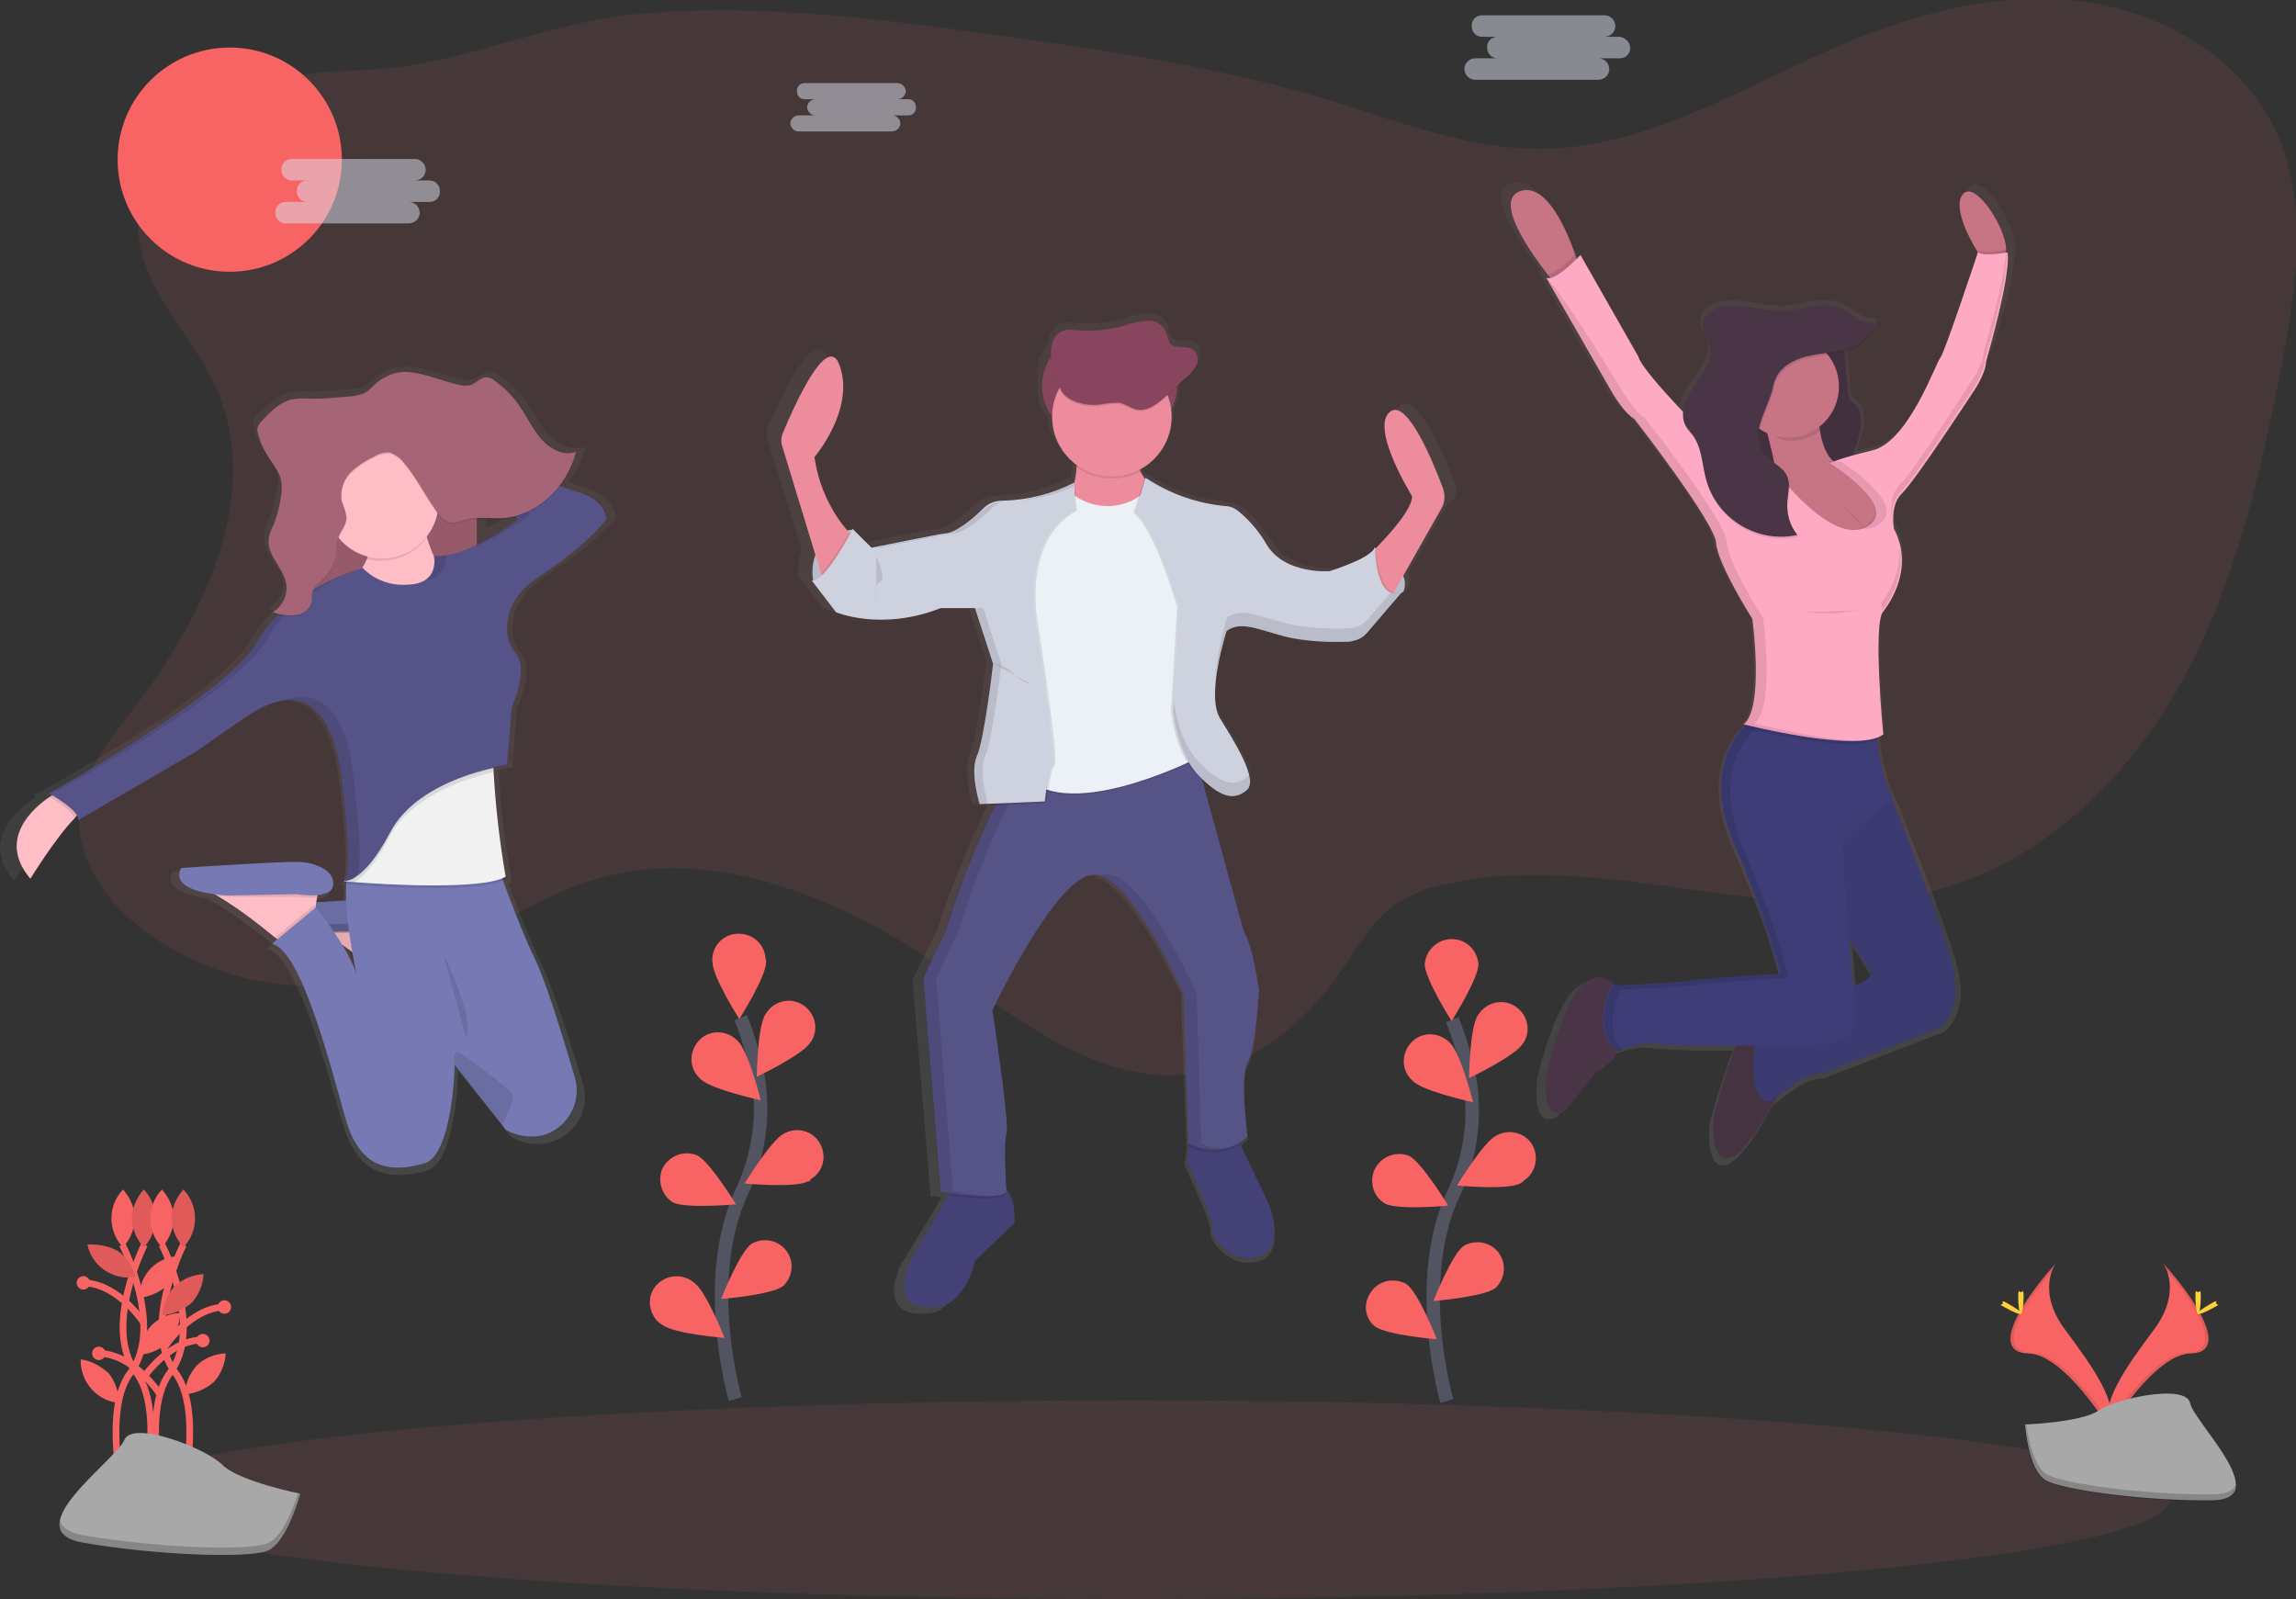 <?xml version="1.0" encoding="utf-8"?>
<!-- Generator: Adobe Illustrator 25.0.1, SVG Export Plug-In . SVG Version: 6.00 Build 0)  -->
<svg version="1.1" id="Camada_1" xmlns="http://www.w3.org/2000/svg" xmlns:xlink="http://www.w3.org/1999/xlink" x="0px" y="0px"
	 viewBox="0 0 342 238.2" style="enable-background:new 0 0 342 238.2;" xml:space="preserve">
<rect x="0" y="0" width="342" height="238.2" fill="#333333" stroke="none"/>
<style type="text/css">
	.st0{fill:#F86464;}
	.st1{opacity:0.1;fill:#F86464;enable-background:new    ;}
	.st2{fill:url(#Caminho_659_1_);}
	.st3{fill:#444176;}
	.st4{opacity:0.1;enable-background:new    ;}
	.st5{fill:#565387;}
	.st6{opacity:0.1;}
	.st7{fill:#CED2DF;}
	.st8{fill:#88455E;}
	.st9{fill:#EC8C9C;}
	.st10{fill:#EBF1F6;}
	.st11{fill:url(#Caminho_693_1_);}
	.st12{fill:url(#Caminho_694_1_);}
	.st13{fill:#FFBDC6;}
	.st14{fill:#7679B4;}
	.st15{fill:#A66477;}
	.st16{fill:#F2F1F2;}
	.st17{fill:#565388;}
	.st18{fill:url(#Caminho_725_1_);}
	.st19{fill:#493545;}
	.st20{opacity:5.000000e-02;enable-background:new    ;}
	.st21{fill:#3E3D77;}
	.st22{fill:#C77485;}
	.st23{fill:#FFAAC4;}
	.st24{fill:none;stroke:#535461;stroke-width:2;stroke-miterlimit:10;}
	.st25{opacity:0.5;fill:#DEE3F3;enable-background:new    ;}
	.st26{fill:none;stroke:#F86464;stroke-miterlimit:10;}
	.st27{fill:#A8A8A8;}
	.st28{opacity:0.2;enable-background:new    ;}
	.st29{fill:#FFD037;}
</style>
<g id="Grupo_549" transform="translate(0.02 -0.02)">
	<circle id="Elipse_104" class="st0" cx="34.2" cy="23.8" r="16.7"/>
	<path id="Caminho_658" class="st1" d="M32.2,57.9c7,15.9-1.9,34.2-12.5,47.9c-3.5,4.6-7.4,9.5-7.9,15.2c-0.6,7.1,4.2,13.6,9.9,17.8
		c10.6,7.8,24.3,10.1,36.9,6.2c10.7-3.4,19.6-11,30.4-14.1c18-5.2,37.1,3.4,52.5,14c10.9,7.5,22.6,16.7,35.8,15.1
		c9.3-1.1,17.1-7.6,22.4-15.3c2.6-3.7,4.8-7.8,8.6-10.3c2.3-1.4,4.8-2.4,7.5-2.8c23.9-5.1,49.3,7.4,72.9,0.9
		c15.9-4.3,28.6-16.9,36.5-31.4s11.6-30.9,14.7-47.1c2.2-11.5,4-24-1-34.6c-5.3-11.2-17.6-18-29.9-19.3s-24.7,2.2-36.1,7.2
		c-14.2,6.2-28.1,14.9-43.7,14.9c-10.6,0-20.6-4-30.7-7.1c-16.9-5.2-34.4-7.7-51.9-10.1c-16.8-2.3-33.7-4.4-50.5-3
		c-11.9,0.9-22.5,5.5-34,7.6c-7.5,1.4-15.1,0.4-22.5,2.7c-9.1,2.9-18.5,9.5-19,19.9C19.8,42.2,28.5,49.4,32.2,57.9z"/>
	
		<linearGradient id="Caminho_659_1_" gradientUnits="userSpaceOnUse" x1="-779.817" y1="656.202" x2="-779.817" y2="657.202" gradientTransform="matrix(102.296 0 0 -149.059 79937.539 98008.438)">
		<stop  offset="0" style="stop-color:#808080;stop-opacity:0.251"/>
		<stop  offset="0.54" style="stop-color:#808080;stop-opacity:0.122"/>
		<stop  offset="1" style="stop-color:#808080;stop-opacity:0.102"/>
	</linearGradient>
	<path id="Caminho_659" class="st2" d="M216.7,72c-1.5-4-5.5-13.4-8.1-11.6c-3.3,2.4,3.3,12.8,3.3,12.8c0.2,1.9-3.5,5.9-5.5,7.9
		v-0.2c0,0.1,0,0.1-0.1,0.2l-0.2-0.1c0,0.2-0.1,0.3-0.2,0.4c0-0.1,0-0.3,0-0.4c-0.4,1.6-7,3.7-7,3.7h-0.5c-1.9,0-6.7-0.4-8.9-4
		c-1.2-1.9-2.6-3.7-4.4-5.1c-0.6-0.5-1.3-0.7-2.1-0.8c-4.3-0.4-8.5-1.8-12.2-4.2l-0.2-0.1l0,0.1c-0.2-0.3-0.5-0.7-0.7-1.1l0,0
		l-0.1-0.2c3-1.5,5-4.6,5-8v-0.2c0.5-0.9,0.8-2,0.8-3.1v-1.1l1.4-1.2c0.7-0.5,1.2-1.2,1.6-2c0.1-0.3,0.2-0.7,0.2-1
		c0.1-0.6-0.2-1.2-0.7-1.6c-1.1-0.7-2.9,0-3.7-1c-0.4-0.5-0.3-1.1-0.5-1.7c-0.5-1.1-1.6-1.8-2.9-1.7c-1.2,0.1-2.4,0.3-3.5,0.7
		c-2.4,0.7-4.9,0.9-7.5,0.7c-0.7-0.1-1.4-0.1-2,0.1c-0.8,0.3-1.4,1.1-1.7,1.9c-0.1,0.3-0.1,0.7-0.2,1c-1,1.1-1.6,2.6-1.6,4.1V58
		c0,1.5,0.5,2.9,1.5,4c0.2,2.6,1.6,5,3.8,6.6v0.2l0,0c-0.1,0.9-0.2,1.7-0.4,2.5v-0.2c-3.3,1.6-6.8,2.6-10.4,2.7h-0.6
		c-1.1,0-2.1,0.4-2.9,1.1c-1.6,1.5-4.4,3.9-6.1,3.9c-0.4,0-9.4,1.8-11,2.1l-2.8-2.8l-0.1,0.2l-0.2-0.2c-0.3,0-0.6,0.1-0.9,0.1
		c-2.7-3.1-4.4-6.9-5-11c0,0,6.2-7.1,3.9-13.7c-2-5.6-7.3,6.4-8.9,10.1c-0.3,0.6-0.3,1.3-0.1,2l5.1,16.3c-0.5,1.3-0.6,2.6-0.4,4
		h-0.1l3.7,4.7c2.3,0.8,4.7,1.2,7.1,1.2c3.2,0,6.3-0.6,9.3-1.8h0.9l-0.2,0.1h4.4l2.8,8.4c-0.1,0.8-1.4,11.5-2.5,13.9
		c-0.3,0.8-0.5,1.7-0.4,2.5c0.1,1.7,0.3,3.3,0.8,4.9l2.4-0.1l-0.1,0.2c-3,6.1-5.5,12.4-7.6,18.8l-3.6,7.2l2.7,32.3h0.1l0.2,0l0,0
		c0.3,0,0.7,0.1,1.3,0.2l-0.2,0.4l-5.9,9.7c0,0-4.2,8.6,5.1,7c0,0,3.4-1,4.8-6.8l6.1-5.7c0,0,0.3-3.8-1.4-5.3
		c-0.1-1.8-0.4-6.9,0-8.1c0.5-1.5-2.2-18.6-2.2-18.6s9.6-20,15.5-20.5c0.4,0,0.9,0,1.3,0.2c4.8,1.6,10.6,13.2,12.3,16.8l0,0l0.1,0.2
		v0l0.1,0.1v0l0.1,0.1v0l0,0.1v0l0,0.1v0l0,0.1v0l0,0v0.1l0,0l0,0l0.8,22.5l0,0l0.1,0h0l-0.1,0.5l-0.3,2.3c0,0,4.2,8.8,3.9,9.9
		s2.8,5.6,7.1,4.4s1.7-8.2,1.7-8.2l-4.2-8.6l-0.2-0.4c0.4-0.3,0.8-0.5,1.2-0.9c0,0-1.3-9.2,0-11.2s1.6-11.1,1.6-11.1
		s-0.9-6.2-2.4-8.9l-6.4-22.8c1.9,1.8,3.4,2.5,4.6,2.4h0.2c0.5,0,1.1-0.1,1.6-0.4c0.3-0.1,0.5-0.3,0.7-0.5c0,0,0.1-0.1,0.1-0.1l0,0
		c1.8-1.5-2-7.3-4.2-10.8c-2.1-3.3,0.8-12.4,1-13.1c0.2-0.1,0.4-0.3,0.6-0.4c0.4-0.2,0.9-0.3,1.4-0.3c2.1,0.1,4.6,1.3,7.8,1.9
		c2.2,0.4,4.4,0.5,6.6,0.5h0.1c0.9,0,1.7,0,2.3,0c0.6,0,1.2-0.2,1.7-0.5l0,0c0.4-0.3,0.9-0.6,1.2-1l5.5-6.2l-0.1,0.1
		c0.3-0.7,0.3-1.5,0-2.2l5.8-10.1C217,74.3,217.1,73.1,216.7,72z"/>
	<path id="Caminho_660" class="st3" d="M151.1,182.2l-5.9,5.6c-1.3,5.8-4.7,6.7-4.7,6.7c-8.9,1.6-4.9-6.8-4.9-6.8l5.7-9.6l0.7-1.2
		c0,0,4-1.2,6.7-0.5c0.3,0.1,0.7,0.3,0.9,0.5C151.4,178.4,151.1,182.2,151.1,182.2z"/>
	<path id="Caminho_661" class="st3" d="M187.4,187.2c-4.2,1.2-7.1-3.2-6.8-4.3s-3.8-9.8-3.8-9.8l0.3-2.3l0.3-2.1l6.8,0.5l0.6,1.4
		l4,8.4C188.9,179,191.6,186,187.4,187.2z"/>
	<path id="Caminho_662" class="st4" d="M149.8,177.9c-0.6,1.1-5.9,0.5-8.4,0.2l0.7-1.2c0,0,4-1.2,6.7-0.5c0.3,0.1,0.7,0.3,0.9,0.5
		C149.8,177.5,149.8,177.9,149.8,177.9z"/>
	<path id="Caminho_663" class="st4" d="M184.8,170.5c-2.4,1.5-5.3,1.6-7.8,0.3l0.3-2.1l6.8,0.5L184.8,170.5z"/>
	<path id="Caminho_664" class="st5" d="M185.8,158.3c-1.2,2,0,11,0,11c-4,3.7-8.8,1-8.8,1l-0.7-22.2c0,0-8-18.3-13.6-17.8
		s-14.9,20.2-14.9,20.2s2.6,16.9,2.1,18.4s0,8.6,0,8.6c-0.9,1.5-9.8,0-9.8,0l-2.6-31.8l3.4-7.1c1.9-6.4,4.4-12.6,7.3-18.6
		c1-2.1,1.7-3.3,1.7-3.3l6.5-1.4l21.2-4.4l7.6,27.7c1.5,2.7,2.3,8.8,2.3,8.8S187,156.3,185.8,158.3z"/>
	<g id="Grupo_543" transform="translate(137.422 110.871)" class="st6">
		<path id="Caminho_665" d="M41.5,59.4l-0.7-22.2c0,0-8-18.3-13.6-17.8c-0.3,0-0.5,0.1-0.7,0.2c5.5,1.8,12.4,17.6,12.4,17.6
			l0.7,22.2c1.5,0.8,3.2,1.1,4.9,0.9C43.4,60.2,42.4,59.9,41.5,59.4z"/>
		<path id="Caminho_666" d="M4.5,66.6L2,34.8l3.4-7.1c1.9-6.4,4.4-12.6,7.3-18.6c1-2.1,1.7-3.3,1.7-3.3l6.5-1.4l19.3-4L40.1,0
			L18.9,4.4l-6.5,1.4c0,0-0.7,1.3-1.7,3.3c-2.9,6-5.4,12.2-7.3,18.6L0,34.8l2.6,31.8c2.6,0.4,5.2,0.6,7.8,0.6
			C8.4,67.2,6.5,66.9,4.5,66.6z"/>
	</g>
	<path id="Caminho_667" class="st7" d="M127.1,78.9c0,0-7,0.4-6,7.7l2,0.2l2.9-3.2l1.5-2.7v-0.6L127.1,78.9z"/>
	<path id="Caminho_668" class="st4" d="M127.1,78.9c0,0-7,0.4-6,7.7l2,0.2l2.9-3.2l1.5-2.7v-0.6L127.1,78.9z"/>
	<path id="Caminho_669" class="st7" d="M204.7,81.6c0,0,5.8,3.1,4.3,6.6l-1.8,0.7l-2.4-1.3l-0.4-3.2l0.2-2.2L204.7,81.6z"/>
	<path id="Caminho_670" class="st4" d="M204.7,81.6c0,0,5.8,3.1,4.3,6.6l-1.8,0.7l-2.4-1.3l-0.4-3.2l0.2-2.2L204.7,81.6z"/>
	<path id="Retângulo_454" class="st8" d="M162.8,49.9h4.9c4.2,0,7.6,3.4,7.6,7.6l0,0c0,4.2-3.4,7.6-7.6,7.6h-4.9
		c-4.2,0-7.6-3.4-7.6-7.6l0,0C155.2,53.3,158.6,49.9,162.8,49.9z"/>
	<path id="Caminho_671" class="st9" d="M127,79.9l-4.3,6.8l-0.4-1.2l-5.8-19c-0.2-0.6-0.2-1.3,0.1-2c1.5-3.6,6.7-15.5,8.5-9.9
		c2.2,6.5-3.8,13.5-3.8,13.5c0.6,4.2,2.4,8.1,5.1,11.2C126.8,79.7,127,79.9,127,79.9z"/>
	<path id="Caminho_672" class="st9" d="M203.8,82.8c0,0,6.7-6.4,6.5-8.9c0,0-6.4-10.3-3.2-12.6c2.5-1.8,6.3,7.4,7.8,11.4
		c0.4,1.1,0.3,2.3-0.3,3.2l-8.1,14.3L203.8,82.8z"/>
	<path id="Caminho_673" class="st9" d="M160.2,65.1c0,0,1.2,7.8-2.3,10.8s10.2,2.9,10.2,2.9l4.9-4.5c0,0-5.6-5.3-3.9-9.2L160.2,65.1
		z"/>
	<path id="Caminho_674" class="st4" d="M160,74c3.2,2.3,7.5,2.1,10.5-0.5l8.6,17.8l-0.5,21.7c0,0-17.8,9.2-25.1,3.6
		s-1.2-8.6-1.2-8.6l-1.7-16.7l1.8-10.8c0,0,3.3-5.1,3.6-5.1S160,74,160,74z"/>
	<path id="Caminho_675" class="st10" d="M160,73.8c3.2,2.3,7.6,2.1,10.5-0.5l8.6,17.8l-0.5,21.7c0,0-17.8,9.2-25.1,3.6
		s-1.2-8.6-1.2-8.6l-1.7-16.7l1.8-10.8c0,0,3.3-5.1,3.6-5.1S160,73.8,160,73.8z"/>
	<path id="Caminho_676" class="st4" d="M160,71.9c-3.2,1.7-6.8,2.6-10.4,2.7c-1,0-2,0.3-2.8,1.1c-1.5,1.5-4.2,3.8-5.9,3.8
		c-0.4,0-10.8,2.1-10.8,2.1l-2.8-2.8c0,0-4.1,8-6.1,7.7l3.6,4.7c0,0,6.7,2.9,15.6-0.6h5.1l2.7,8.3c0,0-1.3,11.3-2.4,13.7
		s0.4,7.2,0.4,7.2l9.7-0.4c0,0,0.5-4.8,1.2-5.4s-2.6-21.7-2.6-21.7s-2.2-11.9,5.9-16.2L160,71.9z"/>
	<path id="Caminho_677" class="st4" d="M156.3,115.3c-0.4,1.5-0.6,2.9-0.8,4.4l-7.4,0.3c1-2.1,1.7-3.3,1.7-3.3L156.3,115.3z"/>
	<path id="Caminho_678" class="st4" d="M127,79.9l-4.3,6.8l-0.4-1.2c1.6-1.9,3-4,4.2-6.2C126.7,79.5,126.8,79.7,127,79.9z"/>
	<path id="Caminho_679" class="st7" d="M160,71.9c-3.3,1.7-6.9,2.6-10.7,2.7c-1,0-2,0.3-2.8,1.1c-1.5,1.5-4.2,3.8-5.9,3.8
		c-0.4,0-10.8,2.1-10.8,2.1l-2.8-2.8c0,0-4.1,8-6.1,7.7l3.6,4.7c0,0,6.7,2.9,15.6-0.6h5.1l2.7,8.3c0,0-1.3,11.3-2.4,13.7
		s0.4,7.2,0.4,7.2l9.7-0.4c0,0,0.5-4.8,1.2-5.4s-2.6-21.7-2.6-21.7s-2.2-11.9,5.9-16.2L160,71.9z"/>
	<path id="Caminho_680" class="st4" d="M170.5,71.2c3.4,2.4,7.5,3.9,11.7,4.2c0.7,0,1.4,0.3,2,0.8c1.7,1.4,3.1,3.1,4.2,5
		c2.7,4.4,9.3,3.9,9.3,3.9s6.4-2,6.8-3.6c0,0,0.2,8.6,4.2,6.6l-5.3,6.1c-0.7,0.8-1.6,1.3-2.7,1.3c-2.8,0.1-5.6,0-8.4-0.5
		c-4.4-0.9-7.6-2.9-9.9-1.1c0,0-3.1,9.6-1,13s5.8,9.2,4,10.7s-3.8,1.3-7.2-2.2s-3.8-9.6-3.8-9.6l0.9-15.4c0,0-3.3-11.6-6.5-14
		L170.5,71.2z"/>
	<path id="Caminho_681" class="st4" d="M209.2,88l-5.3,6.2c-0.4,0.4-0.8,0.7-1.3,1l0,0c-0.4,0.2-0.9,0.3-1.4,0.3
		c-2.8,0.1-5.6,0-8.4-0.5c-4.1-0.8-7.2-2.7-9.5-1.4c-0.2,0.1-0.3,0.2-0.5,0.3c0,0-3.1,9.6-1,13s5.8,9.2,4,10.7
		c-0.3,0.3-0.6,0.5-1,0.6c-1.5,0.7-3.5,0.1-6.3-2.8c-3.4-3.6-3.8-9.6-3.8-9.6l0.9-15.4c0,0-3.3-11.6-6.5-14l1.4-5
		c3.5,2.3,7.5,3.7,11.7,4.1c0.7,0,1.4,0.3,2,0.8c1.7,1.4,3.1,3.1,4.2,5c2.7,4.4,9.3,3.9,9.3,3.9c1.6-0.5,3.1-1.1,4.6-1.8l0,0
		c0.8-0.3,1.5-0.8,2.2-1.4c0.1-0.1,0.2-0.3,0.2-0.4C205,81.5,205.2,90.1,209.2,88z"/>
	<path id="Caminho_682" class="st7" d="M208.9,88.1l-5.3,6.2c-0.3,0.3-0.6,0.6-1,0.8l0,0c-0.5,0.3-1.1,0.4-1.6,0.5
		c-2.8,0.1-5.6,0-8.4-0.5c-4-0.8-7-2.5-9.2-1.5c-0.3,0.1-0.5,0.3-0.7,0.4c0,0-3.1,9.6-1,13s5.8,9.2,4,10.7c-0.2,0.2-0.5,0.4-0.7,0.5
		c-1.6,0.9-3.5,0.4-6.5-2.7c-3.4-3.6-3.8-9.6-3.8-9.6l0.9-15.4c0,0-3.3-11.6-6.5-14l1.5-5.3l0.2,0.1c3.5,2.3,7.5,3.7,11.7,4.1
		c0.7,0,1.4,0.3,2,0.8c1.7,1.4,3.1,3.1,4.2,5c2.7,4.4,9.3,3.9,9.3,3.9c1.6-0.5,3.1-1.1,4.6-1.8l0,0c1.1-0.6,2-1.2,2.2-1.8v0.3
		C204.8,83.4,205.4,89.9,208.9,88.1z"/>
	<path id="Caminho_683" class="st4" d="M169.1,65.3h-9c0.2,1.4,0.3,2.9,0.2,4.3c2.8,2,6.5,2.2,9.5,0.7
		C168.9,68.7,168.4,66.9,169.1,65.3z"/>
	<circle id="Elipse_105" class="st9" cx="165.6" cy="62.1" r="8.9"/>
	<path id="Caminho_684" class="st4" d="M163.7,60.5c1-0.2,2-0.3,3-0.3c0.9,0.2,1.7,0.8,2.5,1c1.7,0.4,3.3-0.9,4.6-2.1l2.8-2.6
		c0.7-0.5,1.2-1.2,1.6-1.9c0.4-0.8,0.2-1.7-0.5-2.3c-1-0.7-2.8,0-3.5-1c-0.2-0.5-0.4-1.1-0.5-1.6c-0.5-1.1-1.6-1.8-2.8-1.7
		c-1.2,0.1-2.3,0.3-3.4,0.7c-2.3,0.7-4.8,0.9-7.2,0.7c-0.7-0.1-1.3-0.1-2,0.1c-0.8,0.3-1.4,1-1.6,1.9c-0.6,2,0.4,5.1,1.3,6.9
		S161.8,60.8,163.7,60.5z"/>
	<path id="Caminho_685" class="st8" d="M163.7,60.3c1-0.2,2-0.3,3-0.3c0.9,0.2,1.7,0.8,2.5,1c1.7,0.4,3.3-0.9,4.6-2.1l2.8-2.6
		c0.7-0.5,1.2-1.2,1.6-1.9c0.4-0.8,0.2-1.7-0.5-2.3c-1-0.7-2.8,0-3.5-1c-0.2-0.5-0.4-1.1-0.5-1.6c-0.5-1.1-1.6-1.8-2.8-1.7
		c-1.2,0.1-2.3,0.3-3.4,0.7c-2.3,0.7-4.8,0.9-7.2,0.7c-0.7-0.1-1.3-0.1-2,0.1c-0.8,0.3-1.4,1-1.6,1.9c-0.6,2,0.4,5.1,1.3,6.9
		S161.8,60.5,163.7,60.3z"/>
	<path id="Caminho_686" class="st4" d="M148.1,98.9c1.1,0.1,2.1,0.7,2.9,1.5c0.7,0.8,1.7,1.3,2.7,1.6"/>
	<path id="Caminho_687" class="st4" d="M130.5,82.8c0,0,1.6,3.6,0.6,3.9s-0.6,2.9-0.6,2.9"/>
	<g id="Grupo_544" transform="translate(130.937 71.998)" class="st6">
		<path id="Caminho_688" d="M0.1,9.6c0,0,10.4-2.1,10.8-2.1c1.7,0,4.4-2.3,5.9-3.8c0.5-0.5,1-0.8,1.7-0.9h-0.1c-1,0-2,0.3-2.8,1.1
			C14,5.2,11.3,7.6,9.7,7.6c-0.3,0-7,1.3-9.7,1.9L0.1,9.6z"/>
		<path id="Caminho_689" d="M29,0.5V0c-2.5,1.3-5.2,2.1-8,2.6C23.8,2.3,26.5,1.6,29,0.5L29,0.5z"/>
		<path id="Caminho_690" d="M16.2,47.8c0,0-1.5-4.8-0.4-7.2s2.4-13.7,2.4-13.7l-2.7-8.3h-5.2l-0.3,0.1h4.2l2.7,8.3
			c0,0-1.3,11.3-2.4,13.7s0.4,7.2,0.4,7.2l9.7-0.4v-0.1L16.2,47.8z"/>
	</g>
	<g id="Grupo_545" transform="translate(174.768 88.111)" class="st6">
		<path id="Caminho_691" d="M11,27.6c-0.2,0.2-0.5,0.4-0.7,0.5c-1.6,0.9-3.5,0.4-6.5-2.7c-2.7-2.8-3.5-7.2-3.7-8.9L0,17.8
			c0,0,0.4,6,3.8,9.6c3,3.1,4.9,3.6,6.5,2.7c0.3-0.1,0.5-0.3,0.7-0.5c0.5-0.4,0.5-1.3,0.3-2.3C11.2,27.3,11.1,27.5,11,27.6z"/>
		<path id="Caminho_692" d="M32.4,0.2l-3.5,4c-0.3,0.3-0.6,0.6-1,0.8l0,0c-0.5,0.3-1.1,0.4-1.6,0.5c-2.8,0.1-5.6,0-8.4-0.5
			c-4-0.8-7-2.5-9.2-1.5C8.4,3.6,8.2,3.7,8,3.9c0,0-2,6.2-1.7,10.4C6.6,11.4,7.1,8.6,8,5.9c0.2-0.2,0.5-0.3,0.7-0.4
			c2.3-1,5.2,0.8,9.2,1.5c2.8,0.5,5.6,0.6,8.4,0.5c0.6,0,1.1-0.2,1.6-0.5l0,0c0.4-0.2,0.7-0.5,1-0.8L34.3,0
			C33.8,0.3,33.1,0.4,32.4,0.2L32.4,0.2z"/>
	</g>
	
		<linearGradient id="Caminho_693_1_" gradientUnits="userSpaceOnUse" x1="1614.898" y1="-4712.797" x2="1614.898" y2="-4711.783" gradientTransform="matrix(0.328 0 0 -7.818604e-02 -478.9 -236.004)">
		<stop  offset="0" style="stop-color:#808080;stop-opacity:0.251"/>
		<stop  offset="0.54" style="stop-color:#808080;stop-opacity:0.122"/>
		<stop  offset="1" style="stop-color:#808080;stop-opacity:0.102"/>
	</linearGradient>
	<path id="Caminho_693" class="st11" d="M50.6,132.4c0.1,0.1,0.2,0.1,0.3,0C50.8,132.4,50.7,132.4,50.6,132.4z"/>
	
		<linearGradient id="Caminho_694_1_" gradientUnits="userSpaceOnUse" x1="-778.937" y1="655.527" x2="-778.937" y2="656.527" gradientTransform="matrix(91.814 0 0 -120.254 71563.117 79004.398)">
		<stop  offset="0" style="stop-color:#808080;stop-opacity:0.251"/>
		<stop  offset="0.54" style="stop-color:#808080;stop-opacity:0.122"/>
		<stop  offset="1" style="stop-color:#808080;stop-opacity:0.102"/>
	</linearGradient>
	<path id="Caminho_694" class="st12" d="M87.3,72.7c-0.6-0.2-1.6-0.5-2.7-0.9c1.2-1.5,2-3.2,2.5-5l-0.1,0c0-0.1,0.1-0.2,0.1-0.3
		c-2.1,0.9-4.5-0.6-6-2.5s-2.5-4.2-4.2-6c-0.7-0.7-1.4-1.3-2.2-1.9c-0.4-0.4-1-0.7-1.6-0.8c-1,0-1.7,0.9-2.6,1.2
		c-0.6,0.1-1.2,0.1-1.8-0.1C66.3,56,64,55,61.5,54.7c-1.3-0.2-2.6,0-3.9,0.4c-1.2,0.5-1.8,1.4-2.8,2.1c-1.1,0.8-3.2,0.8-4.4,0.9
		c-1.5,0.2-3.1,0.2-4.6,0.2c-0.9-0.1-1.8,0-2.6,0.1c-1.8,0.4-3.3,1.9-4.7,3.2c-0.4,0.3-0.6,0.7-0.8,1.2c0,0.1,0,0.3,0,0.4
		c0,0.4,0,0.7,0.2,1.1c0.4,1.2,1,2.4,1.8,3.5c0.6,0.8,1.1,1.6,1.5,2.5c0.2,0.5,0.2,1,0.2,1.4c0,0.5-0.1,1-0.2,1.5
		c-0.2,1.4-0.6,2.8-1.2,4.1c-0.3,0.7-0.6,1.4-0.7,2.2c0,0.2,0,0.3,0,0.5c-0.1,2.4,2.3,4.1,2.8,6.4c0,0.2,0.1,0.4,0.1,0.6
		c0,1.5-0.8,2.8-2.1,3.5c0.1,0,0.2,0.1,0.3,0.1c-0.1,0.1-0.2,0.1-0.3,0.2c0.2,0.1,0.5,0.2,0.7,0.2c-1.4,1.2-2.6,2.7-3.5,4.3
		C33.2,103.3,5,118.5,5,118.5l0.4,0.2l-0.3,0.2c-2.4,1.6-8.2,6.4-3,12.3c0,0,4-6.4,6.9-9.1c0.1-0.1,0.3-0.2,0.4-0.3
		c0.1,0.2,0.2,0.4,0.1,0.7L28,112.1c0,0,6.6-4.6,8.4-5.7c1.3-0.8,2.7-1.4,4.2-1.8l-0.2,0.1c0.7-0.2,1.4-0.3,2.1-0.3
		c3.3,0,6.8,2.5,8,12c1.6,12.8,0.8,15.1,0.3,15.4c-0.1,0-0.1,0-0.2,0c0,0,0,0,0.1,0c-0.1,0-0.1,0-0.2,0c0.1,0.1,0.2,0.1,0.3,0.1
		c0.1,0,0.1,0,0.2,0l0,0c0.1,0,0.2,0,0.2,0c0,0.1,0,0.2,0,0.4c0,0-0.1,0.1,0,0.1l0,0c0,0.7,0,1.5,0,2.3c-1.6,0.1-3.3,0.2-4.7,0.3
		l0.1-0.7l0.1-0.3c1.3-0.1,2.4-0.5,2.6-1.5c0.3-2.2-2.8-3.4-5.4-3.6s-18.2,0.9-18.2,0.9s-2.3,3,5.1,4l0.7,0.4c3.1,1.9,6,4,8.8,6.2
		l0.3,0.2l-0.9,0.7c4.6,1,9,18.6,11.5,26.6s7.8,7.7,12.3,6.5c4.2-1.1,4.7-13.2,4.7-14.7v-0.2l7.4,9.2l0.6,0.7
		c0.2,0.1,0.4,0.2,0.6,0.3c5.6,2.7,11.8-2.4,10-8.3c-1.8-5.9-4.5-14.6-6.4-18.3c-1.5-3.1-3.5-8.2-4.7-11.4c0.2-0.1,0.3-0.1,0.5-0.2
		c0,0,0-0.1-0.1-0.4l0.1,0c-1-5.2-1.6-10.5-1.9-15.8v-0.6c1.3-0.3,2.2-0.4,2.2-0.4l0-0.3l-0.2,0l0.7-8.5c0,0,2.7-5.8,0.6-8.2
		c-0.6-0.7-1.1-1.6-1.2-2.5c-0.4-2.2,0-5.9,4.9-9c7.5-4.8,10.4-8.6,10.4-8.6S91.9,74.1,87.3,72.7z M72.4,78.7v-3.9
		c1.4-0.1,2.8,0.1,4.2,0c0.7,0,1.4-0.2,2-0.3l0.3,0.2C76.9,76.2,74.7,77.5,72.4,78.7L72.4,78.7z M51.1,140.5
		c0.6,0.4,1.1,0.8,1.6,1.2c0.3,1.9,0.6,3.3,0.7,3.4C52.8,143.5,52,141.9,51.1,140.5L51.1,140.5z"/>
	<path id="Caminho_695" class="st13" d="M63,137.2l-0.3,1.8l-0.2,1.3l-0.5,2.5l-4.4,3.1c0,0-0.4-0.3-1.1-0.9
		c-2.7-2.2-5.4-4.3-8.4-6.1c-0.7-0.5-1.5-0.8-2.3-1.1L63,137.2z"/>
	<path id="Caminho_696" class="st4" d="M63,137.2l-0.3,1.8c-1,0.1-1.9,0-2.9-0.1L49.5,139c-0.5,0-0.9-0.1-1.4-0.1
		c-0.7-0.5-1.5-0.8-2.3-1.1L63,137.2z"/>
	<path id="Caminho_697" class="st14" d="M59.8,138.6c0,0,5.1,0.9,5.4-1.3s-2.6-3.4-5.1-3.5s-17.5,0.9-17.5,0.9s-2.6,3.5,6.9,4.1
		L59.8,138.6z"/>
	<path id="Caminho_698" class="st4" d="M63,137.2l-0.3,1.8l-0.2,1.3l-0.5,2.5l-4.4,3.1c0,0-0.4-0.3-1.1-0.9
		c-2.7-2.2-5.4-4.3-8.4-6.1c-0.7-0.5-1.5-0.8-2.3-1.1L63,137.2z"/>
	<path id="Caminho_699" class="st4" d="M63,137.2l-0.3,1.8c-1,0.1-1.9,0-2.9-0.1L49.5,139c-0.5,0-0.9-0.1-1.4-0.1
		c-0.7-0.5-1.5-0.8-2.3-1.1L63,137.2z"/>
	<path id="Caminho_700" class="st4" d="M59.8,138.6c0,0,5.1,0.9,5.4-1.3s-2.6-3.4-5.1-3.5s-17.5,0.9-17.5,0.9s-2.6,3.5,6.9,4.1
		L59.8,138.6z"/>
	<rect id="Retângulo_455" x="44.2" y="66.2" class="st15" width="26.8" height="31.8"/>
	<rect id="Retângulo_456" x="44.2" y="66.2" class="st4" width="26.8" height="31.8"/>
	<path id="Caminho_701" class="st13" d="M12.7,120.7c-0.6,0.3-1.2,0.6-1.6,1.2c-2.7,2.7-6.6,9-6.6,9c-5-5.9,0.5-10.6,2.9-12.2
		c0.6-0.4,1-0.6,1-0.6L12.7,120.7z"/>
	<path id="Caminho_702" class="st13" d="M62.7,76.3c0,0,1.3,9.2,5.9,11.4S62.7,94,62.7,94l-14.2-5.3c0,0,8.1-2.6,6.5-10.4L62.7,76.3
		z"/>
	<path id="Caminho_703" class="st13" d="M47.5,131.9l-0.3,1.8l-0.2,1.3l-0.5,2.5l-4.4,3.1c0,0-0.4-0.3-1.1-0.9
		c-2.7-2.2-5.4-4.3-8.4-6.1c-0.7-0.5-1.5-0.8-2.3-1.1L47.5,131.9z"/>
	<path id="Caminho_704" class="st4" d="M47.5,131.9l-0.3,1.8c-1,0.1-1.9,0-2.9-0.1L34,133.6c-0.5,0-0.9-0.1-1.4-0.1
		c-0.7-0.5-1.5-0.8-2.3-1.1L47.5,131.9z"/>
	<path id="Caminho_705" class="st14" d="M44.2,133.2c0,0,5.1,0.9,5.4-1.3s-2.6-3.4-5.1-3.5s-17.5,0.9-17.5,0.9s-2.6,3.5,6.9,4.1
		L44.2,133.2z"/>
	<path id="Caminho_706" class="st4" d="M46.9,135l-0.5,2.5l-4.4,3.1c0,0-0.4-0.3-1.1-0.9l5.8-4.8L46.9,135z"/>
	<path id="Caminho_707" class="st14" d="M75.9,168.6c-0.2-0.1-0.4-0.2-0.6-0.3l-0.5-0.7l-7.1-9v0.2c0,1.5-0.6,13.4-4.5,14.5
		c-4.3,1.2-9.4,1.5-11.7-6.5s-6.6-25.2-11-26.2l6.5-5.4c0,0,4.3,5,6.1,9.9c-0.1-0.3-3.1-14.2-0.6-16.7h21.4c0,0,3.3,9.4,5.6,14.1
		c1.8,3.6,4.4,12.2,6.1,18c1.1,3.6-1,7.5-4.7,8.6C79.2,169.5,77.5,169.3,75.9,168.6z"/>
	<path id="Caminho_708" class="st4" d="M75.3,131c-3.3,2-17.8,1.2-22.6,0.8l-1.3-0.1c-0.1,0,0-0.1,0-0.1l0.1-1.3l3.5-8.9L74,110.5
		c-0.4,1.6-0.6,3.3-0.5,4.9C73.8,120.6,74.4,125.8,75.3,131z"/>
	<path id="Caminho_709" class="st16" d="M75.3,130.6c-3.3,2-17.8,1.2-22.6,0.8l-1.3-0.1h-0.2l0.2-0.1l1.2-0.3l2.5-10L74,110
		c-0.4,1.6-0.6,3.3-0.5,4.9C73.8,120.2,74.4,125.4,75.3,130.6z"/>
	<path id="Caminho_710" class="st4" d="M73.5,115c-3.8,0.9-12.3,3.5-15.5,9.7c-2.2,4.2-4,6-5.2,6.7l-1.3-0.1l0-0.1l1.2-0.3l2.5-10
		L74,110C73.6,111.6,73.4,113.3,73.5,115z"/>
	<path id="Caminho_711" class="st4" d="M8.3,118.1l4.4,2.6c-0.6,0.3-1.2,0.6-1.6,1.2c-0.4-1.1-2.7-2.6-3.7-3.2
		C7.9,118.3,8.3,118.1,8.3,118.1z"/>
	<path id="Caminho_712" class="st4" d="M50.7,131.5c-0.1,0.1-0.2,0-0.3,0C50.5,131.5,50.6,131.5,50.7,131.5z"/>
	<path id="Caminho_713" class="st17" d="M60.7,87.1c-2.5,0.2-5-0.7-6.7-2.5c0,0-11.7,3.4-15.7,11S7.3,118.2,7.3,118.2s4.7,2.6,4.3,4
		l17.7-10.3c0,0,6.3-4.5,8.1-5.6s11.4-7.3,13.5,9.8s0,15.1,0,15.1s2.9,1,7.2-7.2S75.5,114,75.5,114l0.7-8.6c0,0,2.6-5.7,0.6-8.1
		c-0.6-0.7-1-1.6-1.2-2.5c-0.3-2.2,0-5.9,4.7-8.9c7.2-4.7,10-8.5,10-8.5s0.1-2.8-4.3-4.1s-22.3-8.5-22.3-8.5l-0.6,2.5l14.1,10
		c0,0-7,5.7-12.6,5.6C64.6,82.7,65.6,87,60.7,87.1z"/>
	<path id="Caminho_714" class="st4" d="M63.4,80.3c-0.3-1.2-0.6-2.4-0.8-3.6l-7.8,2.1c0.3,1.5,0.3,3-0.2,4.5
		C57.9,84.1,61.3,83,63.4,80.3L63.4,80.3z"/>
	<circle id="Elipse_106" class="st13" cx="56.9" cy="74.8" r="8.4"/>
	<path id="Caminho_715" class="st4" d="M61.4,55.7c2.3,0.3,4.5,1.3,6.8,1.8c0.6,0.2,1.2,0.2,1.8,0.1c0.9-0.3,1.6-1.2,2.5-1.2
		c0.6,0.1,1.1,0.4,1.5,0.8c0.8,0.6,1.5,1.2,2.1,1.9c1.6,1.7,2.6,4,4,5.9s3.7,3.3,5.7,2.5c-1.4,5.4-5.9,9.5-10.9,9.9
		c-2,0.1-4-0.3-5.9,0.3c-0.5,0.2-1,0.3-1.5,0.4c-1.1,0-2-1-2.7-2c-1.6-2.3-2.9-4.9-4.7-7c-0.5-0.7-1.3-1.2-2.1-1.5
		c-0.8,0-1.7,0.2-2.4,0.7c-1.3,0.6-2.5,1.4-3.5,2.4c-1,1.1-1.5,2.7-1.2,4.2c0.3,0.8,0.6,1.5,0.7,2.4c0,1.3-1.2,2.3-1.4,3.6
		c-0.1,0.5-0.1,1.1-0.1,1.6c-0.2,1.7-1.1,3.3-2.5,4.4c-0.5,0.4-0.9,0.9-1.1,1.6c-0.1,0.5,0,0.9-0.1,1.4c-0.3,1.1-1.2,1.8-2.3,1.9
		c-1.2,0.2-2.4,0-3.5-0.4c1.5-0.9,2.3-2.6,2-4.3c-0.5-2.4-2.8-4.1-2.6-6.5c0.1-0.7,0.3-1.5,0.7-2.1c0.5-1.3,0.9-2.7,1.1-4.1
		c0.2-1.1,0.2-2.2-0.1-3.2c-0.4-0.9-0.9-1.7-1.5-2.5c-0.7-1.1-1.3-2.2-1.7-3.5c-0.1-0.4-0.2-0.8-0.2-1.1c0.1-0.5,0.4-0.9,0.7-1.2
		c1.3-1.4,2.7-2.8,4.5-3.2c0.8-0.1,1.7-0.2,2.5-0.1c1.5,0,2.9,0,4.4-0.2C51.9,59,54,59,55,58.2c0.9-0.7,1.5-1.6,2.7-2.1
		C58.8,55.7,60.1,55.6,61.4,55.7z"/>
	<path id="Caminho_716" class="st4" d="M66,142.1c0,0,4.8,9.5,3.4,12.5"/>
	<path id="Caminho_717" class="st4" d="M74.8,167.6l-7.1-9v0.2c0,0-0.4-2.9,0.9-1.9c3,2.1,7.7,5.6,7.8,6.3S75.5,166.1,74.8,167.6z"
		/>
	<g id="Grupo_546" transform="translate(7.426 64.703)" class="st6">
		<path id="Caminho_718" d="M57.3,18c0,0,0.6,2.5-1.3,3.7c1.8-0.1,3.2-1.7,3-3.6c0-0.1,0-0.2,0-0.3C58.5,18,57.9,18.1,57.3,18z"/>
		<path id="Caminho_719" d="M1.6,52.9c0,0,27-15,30.9-22.6c2.8-5.5,9.7-8.8,13.3-10.2c-2.7,0.9-11.6,4.3-14.9,10.8
			C27,38.6,0,53.5,0,53.5L1.6,52.9z"/>
		<path id="Caminho_720" d="M62.6,16.9c3.2-1.2,6.3-2.9,9-5l-14.1-10l0.3-1.4L56.5,0l-0.6,2.5l14.1,10
			C67.7,14.2,65.2,15.7,62.6,16.9z"/>
		<path id="Caminho_721" d="M62.7,50.7c1.8-0.6,3.6-1.1,5.5-1.4l0-0.3C66.3,49.4,64.5,50,62.7,50.7z"/>
		<path id="Caminho_722" d="M45.6,66h-0.1c-0.1,0.1-0.2,0-0.3,0c0.1,0,0.2,0,0.3,0c0.5-0.3,1.2-2.5-0.3-15.1
			c-1.6-13.5-8-12.5-11.5-10.9c3.6-1,8.5-0.1,9.8,11.5c1.5,12.7,0.8,14.9,0.3,15.1C44.5,66.6,45.1,66.4,45.6,66z"/>
		<path id="Caminho_723" d="M43.9,66.6c-0.1,0-0.2,0-0.3,0C43.6,66.7,43.8,66.7,43.9,66.6z"/>
	</g>
	<path id="Caminho_724" class="st15" d="M61.4,55.5c2.3,0.3,4.5,1.3,6.8,1.8c0.6,0.2,1.2,0.2,1.8,0.1c0.9-0.3,1.6-1.2,2.5-1.2
		c0.6,0.1,1.1,0.4,1.5,0.8c0.8,0.6,1.5,1.2,2.1,1.9c1.6,1.7,2.6,4,4,5.9s3.7,3.3,5.7,2.5c-1.4,5.4-5.9,9.5-10.9,9.9
		c-2,0.1-4-0.3-5.9,0.3c-0.5,0.2-1,0.3-1.5,0.4c-1.1,0-2-1-2.7-2c-1.6-2.3-2.9-4.9-4.7-7c-0.5-0.7-1.3-1.2-2.1-1.5
		c-0.8,0-1.7,0.2-2.4,0.7c-1.3,0.6-2.5,1.4-3.5,2.4c-1,1.1-1.5,2.7-1.2,4.2c0.3,0.8,0.6,1.5,0.7,2.4c0,1.3-1.2,2.3-1.4,3.6
		c-0.1,0.5-0.1,1.1-0.1,1.6c-0.2,1.7-1.1,3.3-2.5,4.4c-0.5,0.4-0.9,0.9-1.1,1.6c-0.1,0.5,0,0.9-0.1,1.4c-0.3,1.1-1.2,1.8-2.3,1.9
		c-1.2,0.2-2.4,0-3.5-0.4c1.5-0.9,2.3-2.6,2-4.3c-0.5-2.4-2.8-4.1-2.6-6.5c0.1-0.7,0.3-1.5,0.7-2.1c0.5-1.3,0.9-2.7,1.1-4.1
		c0.2-1.1,0.2-2.2-0.1-3.2c-0.4-0.9-0.9-1.7-1.5-2.5c-0.7-1.1-1.3-2.2-1.7-3.5c-0.1-0.4-0.2-0.8-0.2-1.1c0.1-0.5,0.4-0.9,0.7-1.2
		c1.3-1.4,2.7-2.8,4.5-3.2c0.8-0.1,1.7-0.2,2.5-0.1c1.5,0,2.9,0,4.4-0.2c1.2-0.1,3.2-0.1,4.3-0.9c0.9-0.7,1.5-1.6,2.7-2.1
		C58.8,55.4,60.1,55.3,61.4,55.5z"/>
	
		<linearGradient id="Caminho_725_1_" gradientUnits="userSpaceOnUse" x1="-777.198" y1="656.154" x2="-777.198" y2="657.154" gradientTransform="matrix(76.341 0 0 -146.557 59593.836 96338.133)">
		<stop  offset="0" style="stop-color:#808080;stop-opacity:0.251"/>
		<stop  offset="0.54" style="stop-color:#808080;stop-opacity:0.122"/>
		<stop  offset="1" style="stop-color:#808080;stop-opacity:0.102"/>
	</linearGradient>
	<path id="Caminho_725" class="st18" d="M300.1,36.7L300.1,36.7v-0.1c0,0,0-0.1,0-0.1H300v-0.3c-0.1-3.3-4.8-10.4-6.6-8.4
		c-1.6,1.8,0.8,6.4,2.1,8.5l0.1,0.2l-0.1,0c0,0-5.2,15.4-5.8,16s-4.8,12.7-10.4,14c-1.1,0.3-2,0.5-2.8,0.7l0.1-0.2
		c0.4-1.2,0.8-2.4,1-3.6c0.2-1.3,0-2.9-0.7-3.5c-0.3-0.3-0.7-0.4-1-0.9c-0.2-0.4-0.3-0.9-0.3-1.4l-0.5-5.8l0.3-0.1
		c2-0.6,3.9-2.2,4.2-4.2c-0.1,0-0.1,0-0.2,0.1c0-0.1,0-0.2,0.1-0.4c-1.7,0.7-3.2-1.1-4.9-1.9c-2.7-1.3-5.7-0.1-8.5,0.2
		c-3.1,0.3-6.1-1-9.3-0.7c-1.7,0.1-3.7,1.3-3.6,3c0.1,0.9,0.7,1.7,1,2.6c0.7,2.2-0.8,4.4-2.2,6.2c-1,1.2-1.6,2.6-1.9,4.1
		c-3.1-3.2-6.5-7-6.8-8.4l-9-15.4c0,0-0.2,0.2-0.6,0.6c-0.1-0.2-0.1-0.4-0.2-0.6c-1.1-3.2-4.4-11-8.5-9.6s1.7,9.4,4.2,12.6l0.4,0.4
		c-0.2,0.1-0.4,0-0.6,0l10,17.2c0,0,1.8,3.3,3.5,4.2c0,0,12.4,15.7,12.6,18.8s5.6,11.5,5.6,11.5s1.8,13.6-1.4,16h0.5
		c-0.2,0.1-0.3,0.3-0.5,0.5c-2.4,2.6-5.4,8.2-1.3,17.7c6.1,14,7,19.5,7,19.5s-11.5,0.6-13.8,1c-2,0.4-9.8,0.7-11.6,0.7
		c-0.6-0.7-2.5-2.4-5.1,0c-3.2,3-5.5,13-5.5,13s-1.2,8.1,2.9,6c0,0,4.8-6.7,6.2-7c0.7-0.1,1.4-1.1,1.9-2.1l0,0l0,0
		c0,0,0.2-0.1,0.4-0.2l0,0c1-0.4,3.8-1.4,6-0.9c3.9,0.3,7.8,0.4,11.7,0.3c-1.2,2.9-3.4,10.4-3.4,10.4s-0.9,7,2.1,6.7
		c2.2-0.2,5.5-5.7,7.2-8.9c1.3-0.9,4.8-4.2,7.5-4l17.9-6.9c0,0,4.2-2.4,2-10.3c-1.8-6.3-6.9-19.2-8.9-24.2l0,0l-0.1-0.1
		c-0.5-1.2-0.8-1.9-0.8-1.9l0,0c-0.8-2.3-1.4-4.7-1.6-7.1c0-0.2,0-0.4,0-0.6c0.2-0.1,0.5-0.2,0.7-0.4c0,0-1.7-16.9,0-18.7l0,0l0,0
		l0,0v0l0,0l0,0l0,0l0.1-0.1l0,0l0.1-0.1l0,0c0.1-0.1,0.2-0.3,0.3-0.4l0,0c1.7-2.4,2.5-5.4,2.2-8.4l0,0c0-0.2,0-0.3-0.1-0.5l0,0
		c-0.2-1-0.5-2-1-2.9c-0.1-0.4-0.1-0.8-0.1-1.2v-1c0-0.2,0-0.3,0.1-0.5v-0.1c0-0.1,0-0.1,0-0.2v-0.1c0-0.1,0-0.1,0-0.2v-0.1
		c0-0.1,0-0.2,0.1-0.3v0c0-0.1,0-0.1,0.1-0.2l0-0.1l0.1-0.2l0-0.1c0-0.1,0.1-0.1,0.1-0.2l0-0.1c0-0.1,0.1-0.2,0.1-0.2l0-0.1l0.1-0.2
		l0.1-0.1l0.1-0.2l0.1-0.1c0.1-0.1,0.1-0.1,0.2-0.2c2-1.8,10.8-15.1,10.8-15.1s2.1-3,2.1-4.9C296.7,53,300.5,40.5,300.1,36.7z
		 M276.5,148.2c-0.2-2-0.4-4.6-0.6-7.2l3.4,5.3C279.3,146.4,279,148,276.5,148.2L276.5,148.2z"/>
	<path id="Caminho_726" class="st19" d="M240.8,147.1c0,0-2.1-3.2-5.1-0.3s-5.3,12.8-5.3,12.8s-1.2,7.9,2.8,5.9c0,0,4.7-6.6,6-6.9
		s2.8-4,2.8-4L240.8,147.1z"/>
	<path id="Caminho_727" class="st19" d="M262.8,155c0,0-2.8-1.3-3.7-0.3s-3.8,11.3-3.8,11.3s-0.9,6.7,2.1,6.5s8.1-10.9,8.1-10.9
		L262.8,155z"/>
	<path id="Caminho_728" class="st20" d="M262.8,155c0,0-2.8-1.3-3.7-0.3s-3.8,11.3-3.8,11.3s-0.9,6.7,2.1,6.5s8.1-10.9,8.1-10.9
		L262.8,155z"/>
	<path id="Caminho_729" class="st21" d="M272.4,135.1l6.3,9.8c0,0-0.4,2.2-4.3,1.8l-13.1,8.2c0,0-1.1,10,2.5,9.1
		c0.6-0.1,4.7-4.4,7.6-4.1l17.3-6.7c0,0,4.1-2.3,1.9-10.1s-9.5-25.8-9.5-25.8l-11.5,6.4L272.4,135.1z"/>
	<path id="Caminho_730" class="st20" d="M272.4,135.1l6.3,9.8c0,0-0.4,2.2-4.3,1.8l-13.1,8.2c0,0-1.1,10,2.5,9.1
		c0.6-0.1,4.7-4.4,7.6-4.1l17.3-6.7c0,0,4.1-2.3,1.9-10.1s-9.5-25.8-9.5-25.8l-11.5,6.4L272.4,135.1z"/>
	<path id="Caminho_731" class="st21" d="M276.4,149.6c0.9,5.6-4.1,6-4.1,6s-22.4,0.4-25.1-0.1s-6.2,1-6.2,1
		c-4.5-2.8-0.9-9.7-0.9-9.7s9.4-0.3,11.6-0.7s13.3-1,13.3-1s-0.9-5.4-6.7-19.2c-4-9.4-1.1-14.9,1.2-17.4c0.6-0.7,1.3-1.3,2-1.8
		l18,0.9c0,0.9,0,1.8,0.1,2.7c0.3,3.1,1.1,6.1,2.4,9c-1,0-7.6,6.2-7.6,6.2S275.5,144,276.4,149.6z"/>
	<path id="Caminho_732" class="st4" d="M241.5,147.4c0,0,9.4-0.3,11.6-0.7s13.3-1,13.3-1s-0.9-5.4-6.7-19.2
		c-4-9.4-1.1-14.9,1.2-17.4c0.6-0.7,1.3-1.3,2-1.8l16.7,0.8v-0.5l-18-0.9c-0.8,0.5-1.4,1.1-2,1.8c-2.3,2.6-5.2,8.1-1.2,17.4
		c5.9,13.8,6.8,19.2,6.8,19.2s-11.2,0.6-13.3,1s-11.6,0.7-11.6,0.7s-3.7,6.9,0.9,9.7c0,0,0.1-0.1,0.4-0.2
		C238.4,153.2,241.5,147.4,241.5,147.4z"/>
	<rect id="Retângulo_457" x="259.2" y="52.8" class="st19" width="9.1" height="23"/>
	<rect id="Retângulo_458" x="259.2" y="52.8" class="st4" width="9.1" height="23"/>
	<path id="Caminho_733" class="st19" d="M273.5,49.4c0.3,0.1,0.7,0.1,0.9,0.5c0.1,0.3,0.2,0.7,0.2,1.1l0.6,7.1
		c0,0.5,0.1,0.9,0.3,1.4c0.2,0.5,0.6,0.5,1,0.9c0.6,0.6,0.8,2.2,0.6,3.5c-0.2,1.2-0.5,2.4-1,3.5c-0.4,1.7-0.9,3.3-1.5,4.9
		c-0.7,1.4-1.9,2.2-2.7,1s-0.7-3.5-0.8-5.5c-0.3-3.2-1.5-6-1.6-9.3c-0.1-2.6,0.6-5.1,1.1-7.6c0.3-1.7,0.3-3.8,0.8-5.3
		C271.7,47.4,272.4,49.1,273.5,49.4z"/>
	<path id="Caminho_734" class="st4" d="M273.5,49.4c0.3,0.1,0.7,0.1,0.9,0.5c0.1,0.3,0.2,0.7,0.2,1.1l0.6,7.1c0,0.5,0.1,0.9,0.3,1.4
		c0.2,0.5,0.6,0.5,1,0.9c0.6,0.6,0.8,2.2,0.6,3.5c-0.2,1.2-0.5,2.4-1,3.5c-0.4,1.7-0.9,3.3-1.5,4.9c-0.7,1.4-1.9,2.2-2.7,1
		s-0.7-3.5-0.8-5.5c-0.3-3.2-1.5-6-1.6-9.3c-0.1-2.6,0.6-5.1,1.1-7.6c0.3-1.7,0.3-3.8,0.8-5.3C271.7,47.4,272.4,49.1,273.5,49.4z"/>
	<path id="Caminho_735" class="st22" d="M235,39.3l-3.5,2.9c0,0-0.4-0.5-1-1.3c-2.4-3.1-8.1-11-4.1-12.4s7.1,6.2,8.2,9.4
		C234.9,38.8,235,39.3,235,39.3z"/>
	<path id="Caminho_736" class="st22" d="M298.5,38.3c-1.5,2.2-3.5,0-3.5,0s-0.3-0.4-0.6-1c-1.2-2-3.6-6.6-2-8.4
		c1.8-2,6.3,4.9,6.4,8.2C298.8,37.5,298.7,37.9,298.5,38.3z"/>
	<path id="Caminho_737" class="st22" d="M262.5,62c0,0,2.9,9.4,2.1,12.2s6.3,6,6.3,6h8.2c0,0,2.9-6,2.2-7.8s-7-3.1-7-3.1
		s-3.7,0-3.5-9.8L262.5,62z"/>
	<path id="Caminho_738" class="st4" d="M235,39.3l-3.5,2.9c0,0-0.4-0.5-1-1.3c1.3-0.2,3.3-2.1,4.1-3C234.9,38.8,235,39.3,235,39.3z"
		/>
	<path id="Caminho_739" class="st4" d="M298.5,38.3c-1.5,2.2-3.5,0-3.5,0s-0.3-0.4-0.6-1l0-0.1c1,0.7,3.9,0.1,4.3,0
		C298.8,37.5,298.7,37.9,298.5,38.3z"/>
	<path id="Caminho_740" class="st4" d="M279.7,110.2c-4.5,2.1-19.3-1.6-20.2-1.8c0.6-0.7,1.3-1.3,2-1.8l18,0.9
		C279.6,108.4,279.6,109.3,279.7,110.2z"/>
	<path id="Caminho_741" class="st23" d="M264.4,70.1c0,0-3.5,1.2-8.5-3.4c0,0-11.2-11-11.9-13.6L235.4,38c0,0-3.7,4-5.1,3.4
		l9.7,16.9c0,0,1.8,3.2,3.4,4.1c0,0,12,15.4,12.2,18.5s5.4,11.3,5.4,11.3s1.8,13.3-1.3,15.7c0,0,17.2,4.4,20.8,1.5
		c0,0-1.6-16.6,0-18.3c0,0,5-5.9,1.6-12.3c0,0-0.7-3.5,1.2-5.3s10.4-14.8,10.4-14.8s2.1-2.9,2.1-4.8c0,0,3.8-12.9,3.2-16.3
		c0,0-3.4,0.7-4.4,0c0,0-5,15.1-5.6,15.7s-4.7,12.5-10.1,13.8s-6.3,1.9-6.3,1.9s10.6,6.6,5.4,9.5S264.4,70.1,264.4,70.1z"/>
	<path id="Caminho_742" class="st4" d="M271,64.3c-0.2-1.4-0.2-2.8-0.2-4.2l-8.2,2.5c0.2,0.5,0.4,1.1,0.5,1.7
		c0.9,0.4,2.2,1.4,3.3,1.4C268.1,65.7,269.7,65.3,271,64.3L271,64.3z"/>
	<circle id="Elipse_107" class="st22" cx="266.3" cy="57.6" r="7.6"/>
	<path id="Caminho_743" class="st4" d="M257.2,45.9c-1.7,0.1-3.5,1.3-3.5,3c0.2,0.9,0.5,1.8,1,2.6c0.7,2.1-0.8,4.3-2.1,6.1
		s-2.5,4.3-1.4,6.2c0.3,0.5,0.7,0.9,1,1.3c1.4,1.9,1.4,4.4,2,6.6c1.6,5.9,7.6,9.6,13.6,8.3c-1.1-1.4-1.6-3.1-1.5-4.9
		c0.1-1.3,0.5-2.6,0-3.8c-0.6-1.5-2.5-2.1-3.5-3.5c-0.9-1.4-1-3.2-0.4-4.8c0.5-1.6,1.3-3.1,1.7-4.7c0.1-0.5,0.2-0.9,0.4-1.4
		c0.7-1.9,2.7-3,4.7-3.5s4.1-0.5,6-1.1s3.8-2.1,4-4.1c-1.6,0.7-3.1-1-4.7-1.8c-2.6-1.3-5.5-0.1-8.2,0.2
		C263.2,46.9,260.3,45.7,257.2,45.9z"/>
	<path id="Caminho_744" class="st19" d="M257.1,45.6c-1.7,0.1-3.5,1.3-3.5,3c0.2,0.9,0.5,1.8,1,2.6c0.7,2.1-0.8,4.3-2.1,6.1
		s-2.5,4.3-1.4,6.2c0.3,0.5,0.7,0.9,1,1.3c1.4,1.9,1.4,4.4,2,6.6c1.6,5.9,7.6,9.6,13.6,8.3c-1.1-1.4-1.6-3.1-1.5-4.9
		c0.1-1.3,0.5-2.6,0-3.8c-0.6-1.5-2.5-2.1-3.5-3.5c-0.9-1.4-1-3.2-0.4-4.8c0.5-1.6,1.3-3.1,1.7-4.7c0.1-0.5,0.2-0.9,0.4-1.4
		c0.7-1.9,2.7-3,4.7-3.5s4.1-0.5,6-1.1s3.8-2.1,4-4.1c-1.6,0.7-3.1-1-4.7-1.8c-2.6-1.3-5.5-0.1-8.2,0.2
		C263,46.6,260.2,45.3,257.1,45.6z"/>
	<path id="Caminho_745" class="st4" d="M273.8,74.6c0,0,3.1,2.7,3.7,3.9"/>
	<path id="Caminho_746" class="st4" d="M280.4,90.8c-1.9,0-3.7,0.1-5.6,0.4c-1.8,0.4-6,0-6,0"/>
	<g id="Grupo_547" transform="translate(230.211 37.392)" class="st6">
		<path id="Caminho_747" d="M47.7,40.9c-0.3,0.2-0.7,0.3-1.1,0.4c1,0.2,2,0.1,2.8-0.4c5.1-2.9-5.4-9.5-5.4-9.5h-1.8
			C42.2,31.4,52.8,38,47.7,40.9z"/>
		<path id="Caminho_748" d="M68.7,0.3c0-0.1,0-0.2,0-0.3c-0.6,0.1-1.2,0.2-1.8,0.3C67.4,0.3,68,0.3,68.7,0.3z"/>
		<path id="Caminho_749" d="M31.1,70.4c3.1-2.3,1.3-15.7,1.3-15.7s-5.3-8.2-5.4-11.3S14.8,24.9,14.8,24.9c-1.6-0.9-3.4-4.1-3.4-4.1
			S1.5,4.6,0,4l9.7,16.9c0,0,1.8,3.2,3.4,4.1c0,0,12,15.4,12.2,18.5s5.4,11.3,5.4,11.3s1.8,13.3-1.3,15.7c0,0,10.5,2.7,16.9,2.5
			C39.9,72.6,31.1,70.4,31.1,70.4z"/>
		<path id="Caminho_750" d="M34.3,32.8l-0.1-0.1c-0.1,0-0.2,0.1-0.3,0.1C34,32.8,34.1,32.8,34.3,32.8z"/>
	</g>
	<g id="Grupo_548" transform="translate(280.218 37.374)" class="st6">
		<path id="Caminho_751" d="M18.6,0L18.6,0c-0.2,4.5-3.4,15.1-3.4,15.1c0,1.9-2.1,4.8-2.1,4.8S4.7,33,2.8,34.8
			C0.9,36.5,1.6,40,1.6,40l0,0c-0.2-1.5,0.3-3,1.3-4.1c1.9-1.8,10.4-14.8,10.4-14.8s2.1-2.9,2.1-4.8C15.4,16.3,19.2,3.4,18.6,0z"/>
		<path id="Caminho_752" d="M0,52.4c0.2,1.2,0.1-0.1,0.1,1.2c0,0,3.6-4.2,2.6-9.4C2.8,47.1,1.9,50,0,52.4z"/>
	</g>
	<ellipse id="Elipse_108" class="st1" cx="169.1" cy="223.4" rx="154" ry="14.8"/>
	<path id="Caminho_753" class="st24" d="M109.5,208.4c0,0-5.2-17.8,1-30.9c2.6-5.5,3.4-11.7,2.3-17.6c-0.6-2.8-1.4-5.6-2.5-8.3"/>
	<path id="Caminho_754" class="st0" d="M114.1,143.3c0,2.2-4,8.5-4,8.5s-4-6.3-4-8.5c-0.2-2.2,1.5-4.1,3.7-4.2s4.1,1.5,4.2,3.7
		C114.1,142.9,114.1,143.1,114.1,143.3L114.1,143.3z"/>
	<path id="Caminho_755" class="st0" d="M120.6,155.4c-1.2,1.8-7.9,5-7.9,5s0.1-7.5,1.3-9.3c1.1-1.9,3.5-2.6,5.4-1.5
		c1.9,1.1,2.6,3.5,1.5,5.4C120.8,155.1,120.7,155.2,120.6,155.4L120.6,155.4z"/>
	<path id="Caminho_756" class="st0" d="M120.3,176c-1.9,1-9.4,0.3-9.4,0.3s3.9-6.4,5.8-7.4c1.9-1.1,4.3-0.5,5.4,1.4
		c1.1,1.9,0.5,4.3-1.4,5.4C120.7,175.9,120.5,176,120.3,176L120.3,176z"/>
	<path id="Caminho_757" class="st0" d="M116.6,191.6c-1.8,1.3-9.2,1.9-9.2,1.9s2.7-6.9,4.5-8.2c1.9-1.1,4.3-0.5,5.4,1.3
		C118.3,188.2,118,190.3,116.6,191.6L116.6,191.6z"/>
	<path id="Caminho_758" class="st0" d="M104.4,160.8c1.6,1.5,8.9,3.1,8.9,3.1s-1.8-7.2-3.4-8.8c-1.5-1.6-4-1.8-5.6-0.3
		c-1.6,1.5-1.8,4-0.3,5.6C104.1,160.5,104.2,160.7,104.4,160.8L104.4,160.8z"/>
	<path id="Caminho_759" class="st0" d="M100.2,179.1c1.9,1,9.4,0.3,9.4,0.3s-3.9-6.4-5.8-7.3c-2-0.8-4.3,0.1-5.2,2.1
		C97.9,176,98.6,178.1,100.2,179.1L100.2,179.1z"/>
	<path id="Caminho_760" class="st0" d="M98.7,197.4c1.8,1.3,9.2,1.9,9.2,1.9s-2.7-6.9-4.5-8.2c-1.6-1.4-4.1-1.3-5.6,0.3
		s-1.3,4.1,0.3,5.6C98.3,197.1,98.5,197.3,98.7,197.4L98.7,197.4z"/>
	<path id="Caminho_761" class="st1" d="M114.1,143.3c0,2.2-4,8.5-4,8.5s-4-6.3-4-8.5c-0.2-2.2,1.5-4.1,3.7-4.2s4.1,1.5,4.2,3.7
		C114.1,142.9,114.1,143.1,114.1,143.3L114.1,143.3z"/>
	<path id="Caminho_762" class="st1" d="M120.6,155.4c-1.2,1.8-7.9,5-7.9,5s0.1-7.5,1.3-9.3c1.1-1.9,3.5-2.6,5.4-1.5
		c1.9,1.1,2.6,3.5,1.5,5.4C120.8,155.1,120.7,155.2,120.6,155.4L120.6,155.4z"/>
	<path id="Caminho_763" class="st1" d="M120.3,176c-1.9,1-9.4,0.3-9.4,0.3s3.9-6.4,5.8-7.4c1.9-1.1,4.3-0.5,5.4,1.4
		c1.1,1.9,0.5,4.3-1.4,5.4C120.7,175.9,120.5,176,120.3,176L120.3,176z"/>
	<path id="Caminho_764" class="st1" d="M116.6,191.6c-1.8,1.3-9.2,1.9-9.2,1.9s2.7-6.9,4.5-8.2c1.9-1.1,4.3-0.5,5.4,1.3
		C118.3,188.2,118,190.3,116.6,191.6L116.6,191.6z"/>
	<path id="Caminho_765" class="st1" d="M104.4,160.8c1.6,1.5,8.9,3.1,8.9,3.1s-1.8-7.2-3.4-8.8c-1.5-1.6-4-1.8-5.6-0.3
		c-1.6,1.5-1.8,4-0.3,5.6C104.1,160.5,104.2,160.7,104.4,160.8L104.4,160.8z"/>
	<path id="Caminho_766" class="st1" d="M100.2,179.1c1.9,1,9.4,0.3,9.4,0.3s-3.9-6.4-5.8-7.3c-2-0.8-4.3,0.1-5.2,2.1
		C97.9,176,98.6,178.1,100.2,179.1L100.2,179.1z"/>
	<path id="Caminho_767" class="st1" d="M98.7,197.4c1.8,1.3,9.2,1.9,9.2,1.9s-2.7-6.9-4.5-8.2c-1.6-1.4-4.1-1.3-5.6,0.3
		s-1.3,4.1,0.3,5.6C98.3,197.1,98.5,197.3,98.7,197.4L98.7,197.4z"/>
	<path id="Caminho_768" class="st24" d="M215.5,208.7c0,0-5.2-17.8,1-30.9c2.6-5.5,3.4-11.7,2.3-17.6c-0.6-2.8-1.4-5.6-2.5-8.3"/>
	<path id="Caminho_769" class="st0" d="M220.2,143.6c0,2.2-4,8.5-4,8.5s-4-6.3-4-8.5c0.2-2.2,2.1-3.8,4.2-3.7
		C218.5,140,220,141.6,220.2,143.6L220.2,143.6z"/>
	<path id="Caminho_770" class="st0" d="M226.7,155.6c-1.2,1.8-7.9,5-7.9,5s0.1-7.5,1.3-9.3c1.1-1.9,3.5-2.6,5.4-1.5s2.6,3.5,1.5,5.4
		C226.9,155.4,226.8,155.5,226.7,155.6L226.7,155.6z"/>
	<path id="Caminho_771" class="st0" d="M226.4,176.3c-1.9,1-9.4,0.3-9.4,0.3s3.9-6.4,5.8-7.4c1.9-1.1,4.3-0.5,5.4,1.3
		c1.1,1.9,0.5,4.3-1.3,5.4C226.8,176.1,226.6,176.2,226.4,176.3L226.4,176.3z"/>
	<path id="Caminho_772" class="st0" d="M222.7,191.9c-1.8,1.3-9.2,1.9-9.2,1.9s2.7-6.9,4.5-8.2c1.9-1.1,4.3-0.5,5.4,1.3
		C224.4,188.5,224.1,190.6,222.7,191.9L222.7,191.9z"/>
	<path id="Caminho_773" class="st0" d="M210.5,161.1c1.6,1.5,8.9,3.1,8.9,3.1s-1.8-7.2-3.4-8.8c-1.5-1.6-4-1.8-5.6-0.3
		c-1.6,1.5-1.8,4-0.3,5.6C210.2,160.8,210.3,160.9,210.5,161.1L210.5,161.1z"/>
	<path id="Caminho_774" class="st0" d="M206.3,179.3c1.9,1,9.4,0.3,9.4,0.3s-3.9-6.4-5.8-7.4c-2-0.8-4.3,0.1-5.2,2.1
		C203.9,176.2,204.6,178.3,206.3,179.3L206.3,179.3z"/>
	<path id="Caminho_775" class="st0" d="M204.8,197.6c1.8,1.3,9.2,1.9,9.2,1.9s-2.7-6.9-4.5-8.2c-1.9-1.1-4.3-0.5-5.4,1.3
		C203,194.3,203.3,196.4,204.8,197.6L204.8,197.6z"/>
	<path id="Caminho_776" class="st1" d="M220.2,143.6c0,2.2-4,8.5-4,8.5s-4-6.3-4-8.5c0.2-2.2,2.1-3.8,4.2-3.7
		C218.5,140,220,141.6,220.2,143.6L220.2,143.6z"/>
	<path id="Caminho_777" class="st1" d="M226.7,155.6c-1.2,1.8-7.9,5-7.9,5s0.1-7.5,1.3-9.3c1.1-1.9,3.5-2.6,5.4-1.5s2.6,3.5,1.5,5.4
		C226.9,155.4,226.8,155.5,226.7,155.6L226.7,155.6z"/>
	<path id="Caminho_778" class="st1" d="M226.4,176.3c-1.9,1-9.4,0.3-9.4,0.3s3.9-6.4,5.8-7.4c1.9-1.1,4.3-0.5,5.4,1.3
		c1.1,1.9,0.5,4.3-1.3,5.4C226.8,176.1,226.6,176.2,226.4,176.3L226.4,176.3z"/>
	<path id="Caminho_779" class="st1" d="M222.7,191.9c-1.8,1.3-9.2,1.9-9.2,1.9s2.7-6.9,4.5-8.2c1.9-1.1,4.3-0.5,5.4,1.3
		C224.4,188.5,224.1,190.6,222.7,191.9L222.7,191.9z"/>
	<path id="Caminho_780" class="st1" d="M210.5,161.1c1.6,1.5,8.9,3.1,8.9,3.1s-1.8-7.2-3.4-8.8c-1.5-1.6-4-1.8-5.6-0.3
		c-1.6,1.5-1.8,4-0.3,5.6C210.2,160.8,210.3,160.9,210.5,161.1L210.5,161.1z"/>
	<path id="Caminho_781" class="st1" d="M206.3,179.3c1.9,1,9.4,0.3,9.4,0.3s-3.9-6.4-5.8-7.4c-2-0.8-4.3,0.1-5.2,2.1
		C203.9,176.2,204.6,178.3,206.3,179.3L206.3,179.3z"/>
	<path id="Caminho_782" class="st1" d="M204.8,197.6c1.8,1.3,9.2,1.9,9.2,1.9s-2.7-6.9-4.5-8.2c-1.9-1.1-4.3-0.5-5.4,1.3
		C203,194.3,203.3,196.4,204.8,197.6L204.8,197.6z"/>
	<path id="Caminho_783" class="st25" d="M241.2,5.5h-2.3c0.9,0,1.6-0.6,1.7-1.5c0-0.9-0.6-1.6-1.5-1.7c0,0-0.1,0-0.1,0h-18.3
		c-0.9,0-1.6,0.8-1.5,1.7c0,0.8,0.7,1.5,1.5,1.5h2.3c-0.9,0-1.6,0.8-1.5,1.7c0,0.8,0.7,1.5,1.5,1.5h-3.2c-0.9,0-1.6,0.6-1.7,1.5
		c0,0.9,0.6,1.6,1.5,1.7c0,0,0.1,0,0.1,0H238c0.9,0,1.6-0.6,1.7-1.5c0-0.9-0.6-1.6-1.5-1.7c0,0-0.1,0-0.1,0h3.2
		c0.9,0,1.6-0.8,1.5-1.7C242.7,6.2,242,5.6,241.2,5.5L241.2,5.5z"/>
	<path id="Caminho_784" class="st25" d="M135.3,14.8h-1.7c0.7,0,1.2-0.5,1.3-1.1c0-0.7-0.5-1.2-1.1-1.3c0,0-0.1,0-0.1,0h-13.9
		c-0.7,0-1.2,0.6-1.1,1.3c0,0.6,0.5,1.1,1.1,1.1h1.7c-0.7,0-1.2,0.5-1.3,1.1c0,0.7,0.5,1.2,1.1,1.3c0,0,0.1,0,0.1,0h-2.4
		c-0.7,0-1.2,0.5-1.3,1.1c0,0.7,0.5,1.2,1.1,1.3c0,0,0.1,0,0.1,0h13.9c0.7,0,1.2-0.5,1.3-1.1c0-0.7-0.5-1.2-1.1-1.3c0,0-0.1,0-0.1,0
		h2.4c0.7,0,1.2-0.6,1.1-1.3C136.4,15.3,135.9,14.8,135.3,14.8L135.3,14.8z"/>
	<path id="Caminho_785" class="st26" d="M18.2,185.4c0,0,6.3,12.4,1.2,19.1s0.5,25.2,0.5,25.2"/>
	<path id="Caminho_786" class="st0" d="M20.1,181.5c-0.1,1.6-0.7,3.1-1.8,4.3c-2.3-2.4-2.3-6.2,0-8.6
		C19.4,178.4,20,179.9,20.1,181.5z"/>
	<path id="Caminho_787" class="st26" d="M21.5,185.4c0,0-6.3,12.4-1.2,19.1s-0.5,25.2-0.5,25.2"/>
	<path id="Caminho_788" class="st0" d="M19.6,181.5c0.1,1.6,0.7,3.1,1.8,4.3c2.3-2.4,2.3-6.2,0-8.6
		C20.3,178.4,19.7,179.9,19.6,181.5z"/>
	<path id="Caminho_789" class="st4" d="M19.6,181.5c0.1,1.6,0.7,3.1,1.8,4.3c2.3-2.4,2.3-6.2,0-8.6
		C20.3,178.4,19.7,179.9,19.6,181.5z"/>
	<path id="Caminho_790" class="st26" d="M24.1,185.4c0,0,6.3,12.4,1.2,19.1s0.5,25.2,0.5,25.2"/>
	<path id="Caminho_791" class="st0" d="M25.9,181.5c-0.1,1.6-0.7,3.1-1.8,4.3c-2.3-2.4-2.3-6.2,0-8.6
		C25.2,178.4,25.8,179.9,25.9,181.5z"/>
	<path id="Caminho_792" class="st0" d="M25,191.4c-1.2,1.1-2.7,1.8-4.3,1.9c0-3.4,2.6-6.1,6-6.2C26.6,188.7,26,190.2,25,191.4z"/>
	<path id="Caminho_793" class="st0" d="M25.1,199.9c-1.2,1.1-2.7,1.8-4.3,1.9c0-3.4,2.6-6.1,6-6.2C26.8,197.2,26.2,198.7,25.1,199.9
		z"/>
	<path id="Caminho_794" class="st0" d="M16.2,204.6c1,1.3,1.5,2.8,1.5,4.4c-3.3-0.3-5.8-3.2-5.7-6.5C13.6,202.7,15,203.5,16.2,204.6
		z"/>
	<path id="Caminho_795" class="st0" d="M17.6,186.4c1.3,1,2.2,2.3,2.6,3.8c-3.3,0.6-6.5-1.5-7.2-4.8
		C14.6,185.3,16.2,185.6,17.6,186.4z"/>
	<path id="Caminho_796" class="st4" d="M17.6,186.4c1.3,1,2.2,2.3,2.6,3.8c-3.3,0.6-6.5-1.5-7.2-4.8
		C14.6,185.3,16.2,185.6,17.6,186.4z"/>
	<path id="Caminho_797" class="st26" d="M27.3,185.4c0,0-6.3,12.4-1.2,19.1s-0.5,25.2-0.5,25.2"/>
	<path id="Caminho_798" class="st0" d="M25.5,181.5c0.1,1.6,0.7,3.1,1.8,4.3c2.3-2.4,2.3-6.2,0-8.6
		C26.2,178.4,25.6,179.9,25.5,181.5z"/>
	<path id="Caminho_799" class="st4" d="M25.5,181.5c0.1,1.6,0.7,3.1,1.8,4.3c2.3-2.4,2.3-6.2,0-8.6
		C26.2,178.4,25.6,179.9,25.5,181.5z"/>
	<path id="Caminho_800" class="st0" d="M26,191.6c-1.1,1.2-1.7,2.7-1.8,4.3c1.6-0.1,3.1-0.8,4.3-1.8c1.1-1.2,1.7-2.7,1.8-4.3
		C28.7,189.9,27.2,190.5,26,191.6z"/>
	<path id="Caminho_801" class="st4" d="M26,191.6c-1.1,1.2-1.7,2.7-1.8,4.3c1.6-0.1,3.1-0.8,4.3-1.8c1.1-1.2,1.7-2.7,1.8-4.3
		C28.7,189.9,27.2,190.5,26,191.6z"/>
	<path id="Caminho_802" class="st0" d="M29.3,203.4c-1.1,1.2-1.7,2.7-1.8,4.3c1.6-0.1,3.1-0.8,4.3-1.8c1.1-1.2,1.7-2.7,1.8-4.3
		C31.9,201.7,30.4,202.3,29.3,203.4z"/>
	<path id="Caminho_803" class="st26" d="M24.4,200.8c0,0,3.8-6,9.1-6.1"/>
	<path id="Caminho_804" class="st26" d="M21.5,197.2c0,0-3.8-6-9.1-6.1"/>
	<path id="Caminho_805" class="st26" d="M21,205.7c0,0,3.8-6,9.1-6.1"/>
	<circle id="Elipse_109" class="st0" cx="33.4" cy="194.7" r="1"/>
	<circle id="Elipse_110" class="st0" cx="12.4" cy="191.1" r="1"/>
	<path id="Caminho_806" class="st26" d="M23.8,207.7c0,0-3.8-6-9.1-6.1"/>
	<circle id="Elipse_111" class="st0" cx="14.7" cy="201.6" r="1"/>
	<circle id="Elipse_112" class="st0" cx="30.2" cy="199.7" r="1"/>
	<path id="Caminho_807" class="st27" d="M44.7,222.5c0,0-9.1-1.8-11.6-4.3s-13.4-6.7-14.6-3.7S2.1,228,12.4,229.8s24.4,2.4,27.4,1.2
		S44.7,222.5,44.7,222.5z"/>
	<path id="Caminho_808" class="st28" d="M12.4,228.7c10.4,1.8,24.4,2.4,27.4,1.2c2.3-0.9,3.9-5.4,4.6-7.5l0.3,0.1
		c0,0-1.8,7.3-4.9,8.5s-17.1,0.6-27.4-1.2c-3-0.5-3.8-1.8-3.5-3.3C9.2,227.5,10.2,228.3,12.4,228.7z"/>
	<path id="Caminho_809" class="st0" d="M322.2,188.2c0,0,3,4-1.4,9.9s-8,11-6.6,14.7c0,0,6.7-11.1,12.1-11.2
		S328.1,194.8,322.2,188.2z"/>
	<path id="Caminho_810" class="st4" d="M322.2,188.2c0.3,0.4,0.5,0.8,0.6,1.2c5.3,6.2,8.1,12,3,12.1c-4.7,0.1-10.4,8.6-11.8,10.7
		c0,0.2,0.1,0.3,0.2,0.5c0,0,6.7-11.1,12.1-11.2S328.1,194.8,322.2,188.2z"/>
	<path id="Caminho_811" class="st29" d="M327.8,193.2c0,1.4-0.2,2.5-0.4,2.5s-0.4-1.1-0.4-2.5s0.2-0.7,0.4-0.7
		S327.8,191.8,327.8,193.2z"/>
	<path id="Caminho_812" class="st29" d="M329.7,194.8c-1.2,0.7-2.3,1.1-2.4,0.9s0.8-0.8,2-1.5s0.7-0.2,0.8,0
		S330.9,194.2,329.7,194.8z"/>
	<path id="Caminho_813" class="st0" d="M306.2,188.2c0,0-3,4,1.4,9.9s8,11,6.6,14.7c0,0-6.7-11.1-12.1-11.2S300.3,194.8,306.2,188.2
		z"/>
	<path id="Caminho_814" class="st4" d="M306.2,188.2c-0.3,0.4-0.5,0.8-0.6,1.2c-5.3,6.2-8.1,12-3,12.1c4.7,0.1,10.4,8.6,11.8,10.7
		c0,0.2-0.1,0.3-0.2,0.5c0,0-6.7-11.1-12.1-11.2S300.3,194.8,306.2,188.2z"/>
	<path id="Caminho_815" class="st29" d="M300.6,193.2c0,1.4,0.2,2.5,0.4,2.5s0.4-1.1,0.4-2.5s-0.2-0.7-0.4-0.7
		S300.6,191.8,300.6,193.2z"/>
	<path id="Caminho_816" class="st29" d="M298.7,194.8c1.2,0.7,2.3,1.1,2.4,0.9s-0.8-0.8-2-1.5s-0.7-0.2-0.8,0
		S297.5,194.2,298.7,194.8z"/>
	<path id="Caminho_817" class="st27" d="M301.6,212.2c0,0,8.4-0.3,11-2.1s13-4,13.6-1.1s12.7,14.4,3.2,14.5s-22.1-1.5-24.7-3
		S301.6,212.2,301.6,212.2z"/>
	<path id="Caminho_818" class="st28" d="M329.5,222.6c-9.5,0.1-22.1-1.5-24.7-3c-1.9-1.2-2.7-5.4-3-7.3h-0.3c0,0,0.5,6.8,3.1,8.3
		s15.1,3.1,24.7,3c2.8,0,3.7-1,3.6-2.4C332.6,222.1,331.6,222.6,329.5,222.6z"/>
	<path id="Caminho_819" class="st25" d="M64,26.9h-2.3c0.9,0,1.6-0.6,1.7-1.5c0-0.9-0.6-1.6-1.5-1.7c0,0-0.1,0-0.1,0H43.4
		c-0.9,0-1.6,0.8-1.5,1.7c0,0.8,0.7,1.5,1.5,1.5h2.3c-0.9,0-1.6,0.8-1.5,1.7c0,0.8,0.7,1.5,1.5,1.5h-3.2c-0.9,0-1.6,0.8-1.5,1.7
		c0,0.8,0.7,1.5,1.5,1.5h18.3c0.9,0,1.6-0.6,1.7-1.5c0-0.9-0.6-1.6-1.5-1.7c0,0-0.1,0-0.1,0H64c0.9,0,1.6-0.8,1.5-1.7
		C65.5,27.6,64.8,26.9,64,26.9L64,26.9z"/>
</g>
</svg>
